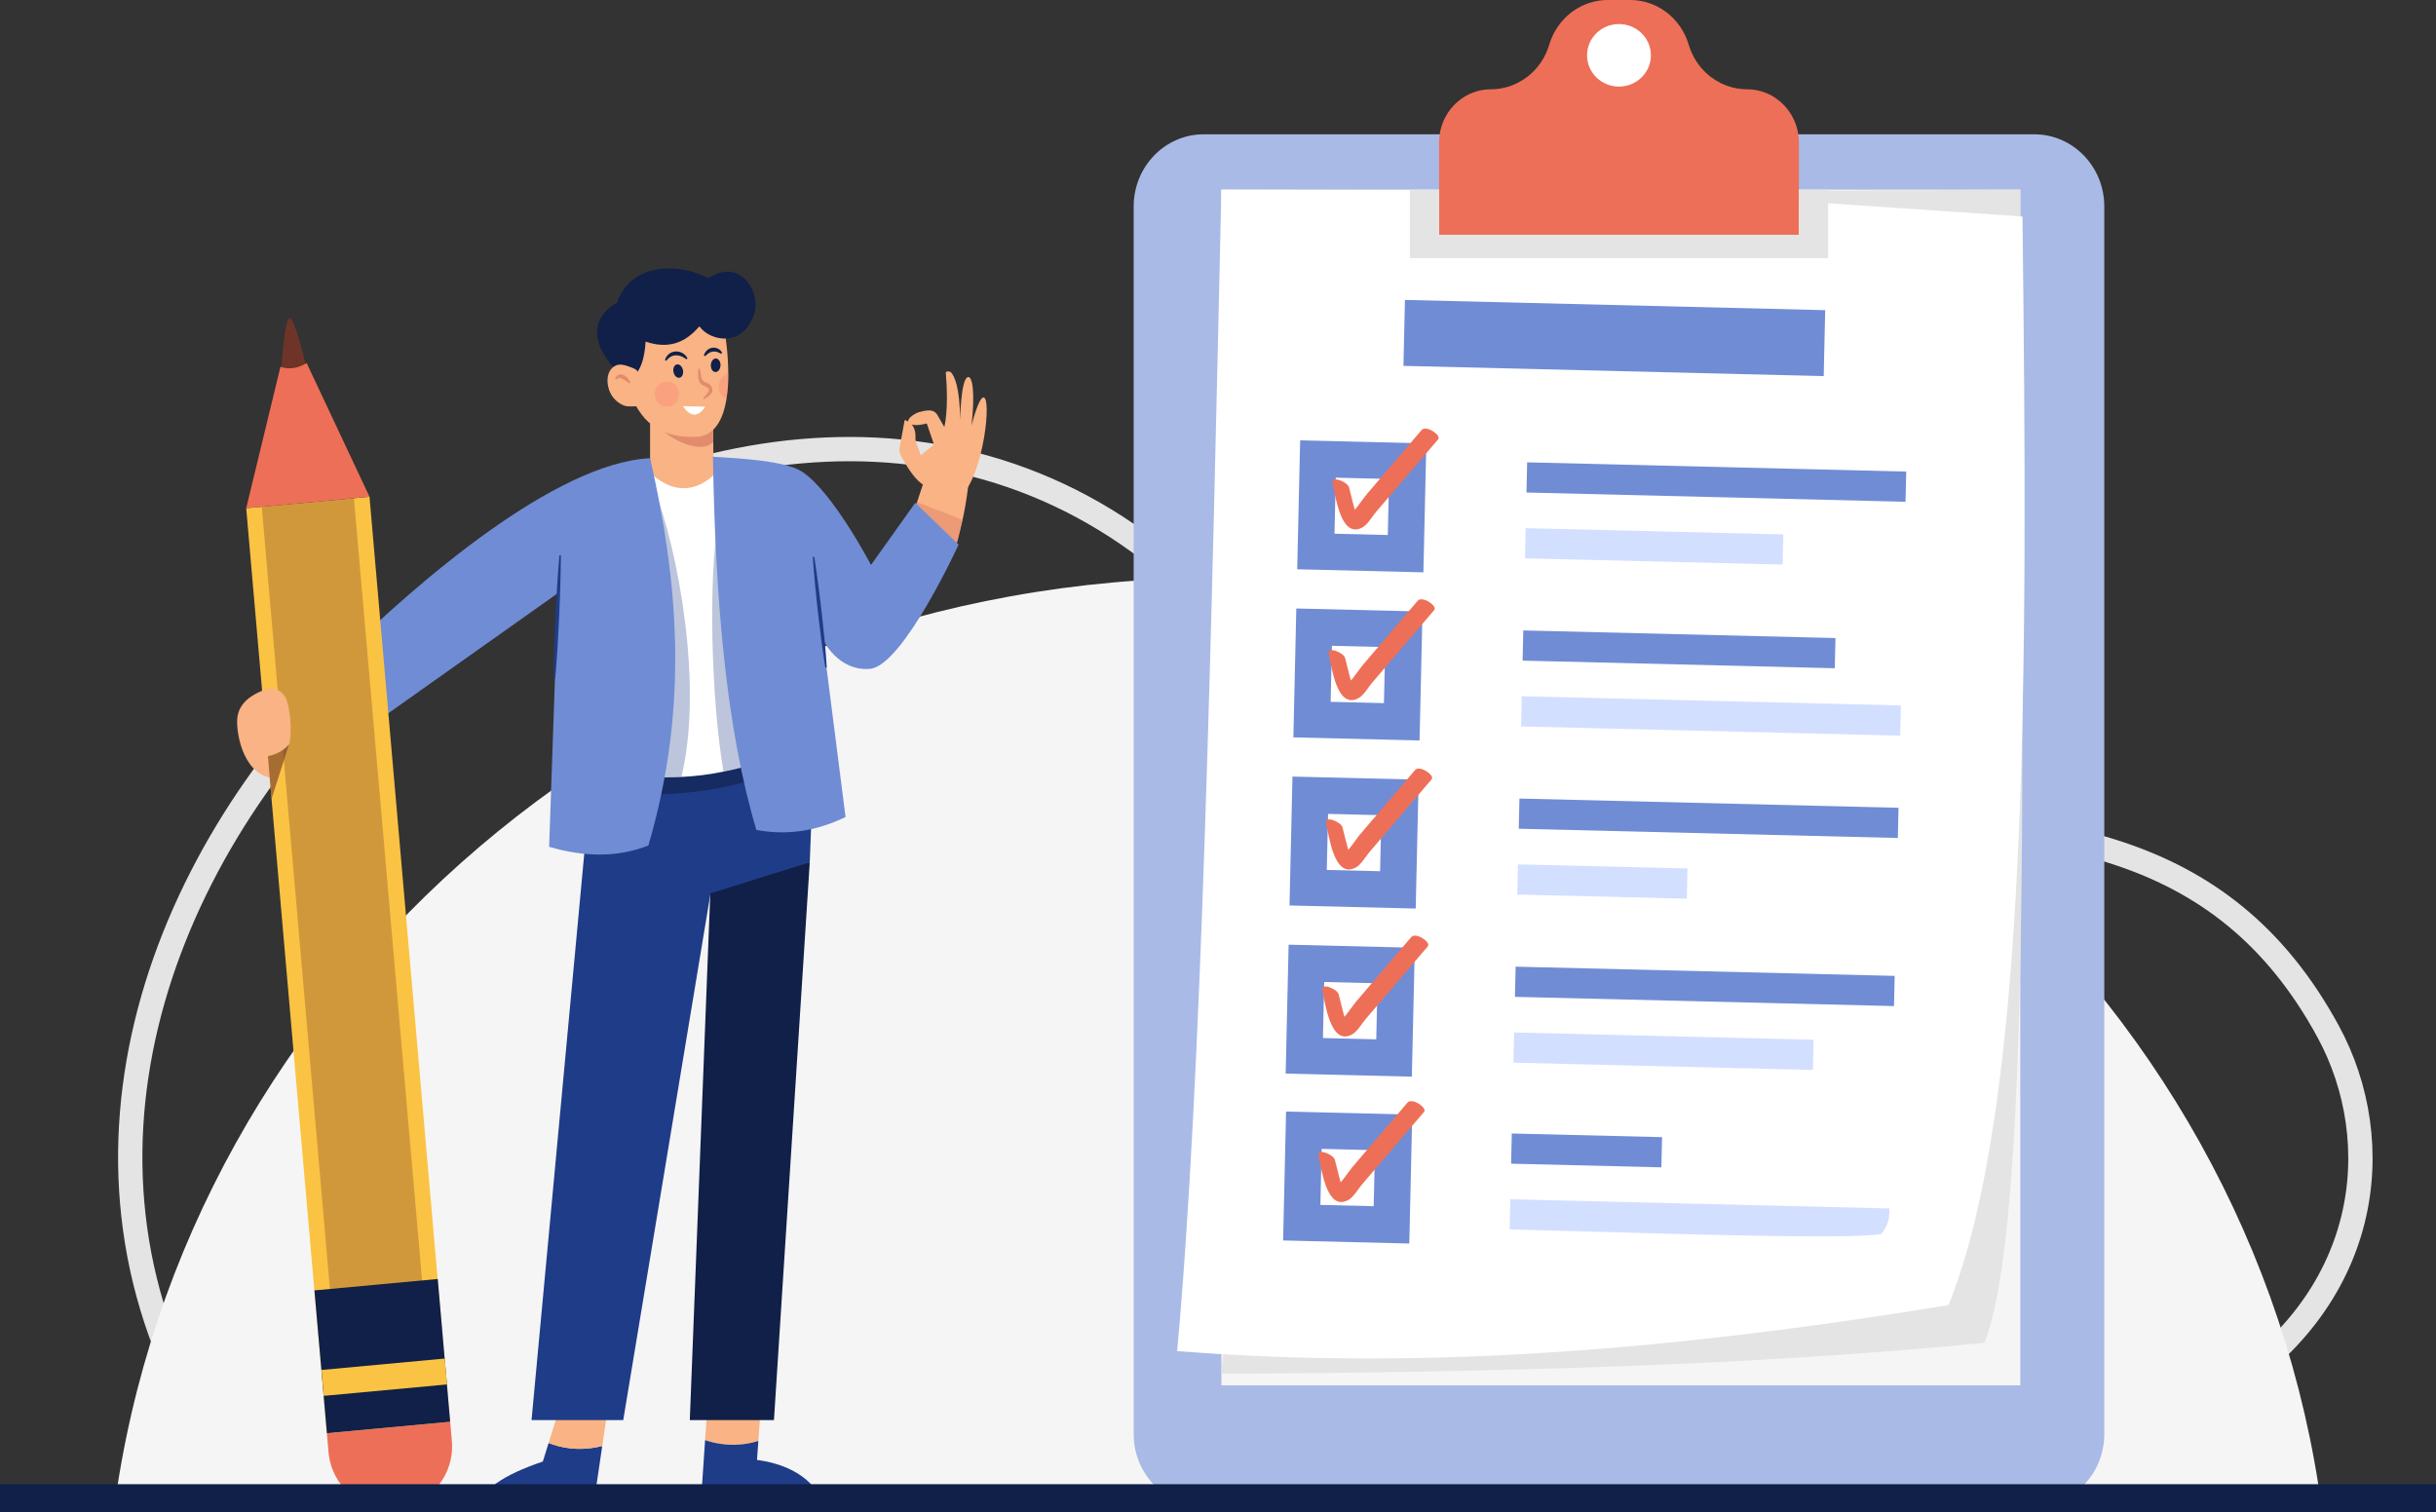 <svg width="401" height="249" viewBox="0 0 401 249" fill="none" xmlns="http://www.w3.org/2000/svg">
<rect x="0" y="0" width="401" height="249" fill="#333333" stroke="none"/>
<g clip-path="url(#clip0_4_901)">
<path d="M383.277 169.888C402.703 205.713 374.592 276.004 196.314 227.154C106.928 202.661 40.159 257.836 26.401 219.323C-5.648 129.615 125.234 25.843 198.015 98.291C264.54 164.513 347.92 104.684 383.277 169.888Z" stroke="#E4E4E4" stroke-width="4" stroke-miterlimit="10"/>
<path d="M382.253 248.746H18.748C30.125 162.127 107.153 95.127 200.501 95.127C293.849 95.127 370.877 162.127 382.253 248.746Z" fill="#F6F5F5"/>
<path d="M334.87 22.112H198.144C191.779 22.112 186.619 27.429 186.619 33.989V236.108C186.619 242.668 191.779 247.985 198.144 247.985H334.87C341.236 247.985 346.395 242.668 346.395 236.108V33.989C346.395 27.429 341.236 22.112 334.87 22.112Z" fill="#A9BAE6"/>
<path d="M332.568 31.215H201.059V228.085H332.568V31.215Z" fill="#F6F5F5"/>
<path d="M332.566 31.216C332.606 107.986 335.011 200.572 326.644 221.071C289.787 224.772 246.634 225.96 201.056 226.18L218.381 31.809L332.566 31.216Z" fill="#E4E4E4"/>
<path d="M320.754 214.867C263.309 224.342 224.916 224.841 193.775 222.458C197.81 178.19 199.428 104.647 201.056 31.224L270.279 31.383L332.929 35.645C333.842 111.852 333.942 182.244 320.754 214.867Z" fill="white"/>
<path d="M300.455 51.066L231.274 49.379L231.027 60.238L300.208 61.925L300.455 51.066Z" fill="#708CD5"/>
<path d="M313.792 77.641L251.391 76.119L251.278 81.089L313.679 82.611L313.792 77.641Z" fill="#708CD5"/>
<path d="M293.557 87.987L251.143 86.957L251.029 91.927L293.444 92.957L293.557 87.987Z" fill="#D3DFFF"/>
<path d="M231.728 75.933L216.955 75.575L216.607 90.799L231.38 91.158L231.728 75.933Z" fill="white" stroke="#708CD5" stroke-width="6" stroke-miterlimit="10"/>
<path d="M219.365 79.573C219.821 81.372 220.663 88.909 224.326 86.802C225.171 86.317 225.886 85.032 226.517 84.292C227.653 82.962 228.789 81.634 229.924 80.305L236.74 72.331C237.321 71.651 234.752 69.942 234.021 70.797C232.002 73.159 229.983 75.523 227.964 77.885C226.955 79.066 225.945 80.247 224.936 81.428C224.235 82.248 222.614 84.891 221.575 85.126C222.141 85.315 222.706 85.502 223.272 85.69C223.672 86.027 222.929 83.633 222.912 83.568C222.63 82.456 222.349 81.345 222.067 80.233C221.834 79.314 219.021 78.209 219.367 79.571L219.365 79.573Z" fill="#EE6F57"/>
<path d="M302.143 105.049L250.757 103.796L250.644 108.767L302.03 110.02L302.143 105.049Z" fill="#708CD5"/>
<path d="M312.911 116.149L250.509 114.634L250.396 119.604L312.797 121.12L312.911 116.149Z" fill="#D3DFFF"/>
<path d="M231.095 103.612L216.322 103.254L215.974 118.478L230.747 118.837L231.095 103.612Z" fill="white" stroke="#708CD5" stroke-width="6" stroke-miterlimit="10"/>
<path d="M218.723 107.68C219.179 109.48 220.021 117.017 223.684 114.91C224.529 114.425 225.244 113.14 225.875 112.4C227.011 111.07 228.147 109.742 229.282 108.412L236.098 100.439C236.679 99.758 234.11 98.05 233.379 98.905C231.36 101.267 229.341 103.631 227.322 105.993C226.313 107.174 225.303 108.355 224.294 109.536C223.593 110.356 221.972 112.999 220.933 113.234C221.499 113.423 222.064 113.61 222.63 113.798C223.03 114.135 222.287 111.741 222.27 111.676C221.988 110.563 221.707 109.453 221.425 108.34C221.192 107.422 218.379 106.317 218.725 107.679L218.723 107.68Z" fill="#EE6F57"/>
<path d="M312.524 132.997L250.123 131.475L250.01 136.446L312.411 137.967L312.524 132.997Z" fill="#708CD5"/>
<path d="M277.784 142.991L249.877 142.313L249.763 147.283L277.67 147.961L277.784 142.991Z" fill="#D3DFFF"/>
<path d="M230.461 131.29L215.688 130.931L215.34 146.155L230.113 146.514L230.461 131.29Z" fill="white" stroke="#708CD5" stroke-width="6" stroke-miterlimit="10"/>
<path d="M218.291 135.555C218.747 137.355 219.589 144.891 223.252 142.785C224.097 142.299 224.812 141.014 225.443 140.274C226.578 138.945 227.715 137.617 228.85 136.287C231.122 133.629 233.393 130.972 235.665 128.314C236.247 127.633 233.677 125.925 232.947 126.78C230.928 129.142 228.909 131.505 226.89 133.867C225.88 135.048 224.871 136.229 223.861 137.41C223.16 138.23 221.54 140.874 220.501 141.109C221.067 141.297 221.631 141.484 222.197 141.673C222.597 142.01 221.854 139.616 221.837 139.55C221.555 138.438 221.274 137.327 220.992 136.215C220.76 135.296 217.947 134.192 218.292 135.553L218.291 135.555Z" fill="#EE6F57"/>
<path d="M311.893 160.674L249.492 159.153L249.379 164.123L311.78 165.645L311.893 160.674Z" fill="#708CD5"/>
<path d="M298.538 171.187L249.243 169.99L249.129 174.961L298.424 176.158L298.538 171.187Z" fill="#D3DFFF"/>
<path d="M229.828 158.967L215.056 158.608L214.707 173.833L229.48 174.191L229.828 158.967Z" fill="white" stroke="#708CD5" stroke-width="6" stroke-miterlimit="10"/>
<path d="M217.663 163.053C218.119 164.852 218.961 172.389 222.624 170.282C223.469 169.797 224.184 168.512 224.815 167.772C225.95 166.442 227.087 165.114 228.222 163.784C230.493 161.127 232.765 158.469 235.037 155.811C235.619 155.131 233.049 153.422 232.319 154.277C230.3 156.639 228.281 159.003 226.262 161.365C225.252 162.546 224.242 163.727 223.233 164.908C222.532 165.728 220.912 168.371 219.873 168.606C220.439 168.795 221.003 168.982 221.569 169.17C221.969 169.507 221.226 167.113 221.209 167.048C220.927 165.936 220.646 164.825 220.364 163.713C220.131 162.794 217.318 161.689 217.664 163.051L217.663 163.053Z" fill="#EE6F57"/>
<path d="M273.599 187.224L248.863 186.621L248.75 191.592L273.485 192.195L273.599 187.224Z" fill="#708CD5"/>
<path d="M311.023 198.966L248.622 197.452L248.508 202.422C272.65 203.006 303.39 204.172 309.663 203.18C310.615 202.064 311.129 200.695 311.023 198.966Z" fill="#D3DFFF"/>
<path d="M229.407 186.442L214.634 186.083L214.286 201.307L229.059 201.666L229.407 186.442Z" fill="white" stroke="#708CD5" stroke-width="6" stroke-miterlimit="10"/>
<path d="M217.041 190.309C217.497 192.108 218.339 199.645 222.002 197.539C222.847 197.053 223.562 195.768 224.193 195.028C225.328 193.698 226.465 192.37 227.6 191.041C229.872 188.383 232.144 185.725 234.415 183.068C234.997 182.387 232.427 180.678 231.695 181.533C229.676 183.895 227.657 186.259 225.638 188.621C224.629 189.802 223.619 190.983 222.61 192.164C221.909 192.984 220.288 195.627 219.249 195.862C219.815 196.051 220.38 196.238 220.946 196.426C221.346 196.763 220.603 194.369 220.586 194.304C220.304 193.192 220.023 192.081 219.741 190.969C219.508 190.05 216.695 188.945 217.041 190.307V190.309Z" fill="#EE6F57"/>
<path d="M296.125 23.48V38.675H236.887V23.48C236.887 21.057 237.842 18.864 239.381 17.273C239.573 17.074 239.772 16.889 239.982 16.716C241.453 15.457 243.344 14.703 245.404 14.703C246.948 14.703 248.431 14.338 249.758 13.68C250.335 13.392 250.881 13.053 251.396 12.664C253.089 11.372 254.386 9.538 255.031 7.351C255.688 5.12 257.034 3.254 258.777 1.956C260.452 0.716 262.493 0 264.658 0H268.355C270.52 0 272.56 0.716 274.235 1.956C275.978 3.254 277.324 5.12 277.982 7.351C278.627 9.538 279.923 11.372 281.617 12.664C282.131 13.053 282.677 13.392 283.254 13.68C284.582 14.338 286.064 14.703 287.609 14.703C289.668 14.703 291.56 15.457 293.03 16.716C294.922 18.321 296.125 20.756 296.125 23.48Z" fill="#EE6F57"/>
<path d="M300.933 31.215V42.51H232.08V31.215H236.887V38.675H296.125V31.215H300.933Z" fill="#E4E4E4"/>
<path d="M266.506 14.254C269.408 14.254 271.76 11.95 271.76 9.108C271.76 6.266 269.408 3.962 266.506 3.962C263.605 3.962 261.252 6.266 261.252 9.108C261.252 11.95 263.605 14.254 266.506 14.254Z" fill="white"/>
<path d="M152.98 80.247C150.879 79.838 148.916 76.22 148.233 74.832C148.066 74.492 148.013 74.107 148.083 73.731L148.919 69.164C148.919 69.164 150.848 69.503 150.699 72.149C150.683 72.424 150.738 72.699 150.834 72.955L151.572 74.946L153.755 73.204L152.558 69.72C152.558 69.72 150.956 70.174 150.128 69.902C148.429 69.343 150.657 67.978 151.361 67.833C152.065 67.687 153.616 67.107 154.32 68.341C155.024 69.575 155.447 70.3 155.447 70.3C155.447 70.3 156.223 67.542 155.694 61.371C155.671 61.093 156.345 61.1 156.534 61.298C157.102 61.892 158.006 63.705 158.054 69.212C158.054 69.212 158.149 62.794 159.217 62.134C160.098 61.589 160.543 64.731 159.923 70.057C159.923 70.057 161.072 65.445 161.895 65.437C163.283 65.423 161.914 77.755 158.425 81.431L152.985 80.247H152.98Z" fill="#F9B384"/>
<path d="M159.568 78.36C159.506 78.973 159.437 79.568 159.363 80.143V80.15C159.115 82.195 158.805 84.023 158.445 85.59C158.426 85.666 158.414 85.737 158.395 85.807C157.334 90.288 157.142 92.481 153.52 91.892L149.792 87.52L149.754 87.475L149.482 87.156L150.238 84.854L150.338 84.554L150.896 82.879L150.964 82.662L151.919 79.779L152.304 78.609L159.568 78.36Z" fill="#F9B384"/>
<path d="M90.309 237.575L89.36 240.631C82.853 242.833 79.058 245.358 78.815 248.302H97.63L99.138 238.069C95.328 239.028 92.273 238.36 90.309 237.575Z" fill="#1F3C88"/>
<path d="M92.669 229.977L90.31 237.575C92.275 238.36 95.33 239.028 99.14 238.069L100.112 231.469L92.669 229.977Z" fill="#F9B384"/>
<path d="M124.837 237.236L125.389 229.498L116.55 229.977L116.068 237.112C119.81 238.341 122.904 237.859 124.837 237.236Z" fill="#F9B384"/>
<path d="M135.469 248.303C135.226 245.359 131.902 241.324 124.614 240.365L124.837 237.236C122.902 237.859 119.81 238.341 116.068 237.112L115.31 248.303H135.469Z" fill="#1F3C88"/>
<path d="M117.673 82.233L107.01 82.31V65.69H117.35L117.357 66.706L117.406 71.973L117.481 80.431L117.673 82.233Z" fill="#F9B384"/>
<path d="M117.406 72.772C115.489 74.85 110.49 72.504 108.381 70.216L117.357 67.505L117.406 72.772Z" fill="#E28B6D"/>
<path d="M119.881 61.854C119.875 63.081 119.8 64.366 119.602 65.594C119.081 68.943 117.704 71.839 114.528 71.929C107.022 72.152 104.882 67.729 103.468 64.111C102.054 60.486 104.349 51.773 104.349 51.773L114.063 50.782L119.397 55.289C119.397 55.289 119.912 58.351 119.881 61.854Z" fill="#F9B384"/>
<path d="M103.771 62.038C103.771 62.038 105.912 61.936 106.278 56.24C110.107 57.56 112.904 56.356 115.122 53.729C117.014 56.304 122.308 57.111 124.098 51.839C125.389 48.03 121.823 42.357 116.628 45.793C111.537 43.142 103.814 43.324 101.592 49.827C101.592 49.827 93.866 53.497 102.046 61.579C102.211 61.741 103.771 62.039 103.771 62.039V62.038Z" fill="#102048"/>
<path d="M133.298 141.968L127.405 233.813H113.551L117.015 144.69L119.134 143.678L133.298 141.968Z" fill="#102048"/>
<path d="M97.217 129.402L87.499 233.813H102.594L116.963 147.087L133.298 141.973L134.021 123.435L97.631 122.583L97.217 129.402Z" fill="#1F3C88"/>
<path opacity="0.6" d="M99.383 129.629C107.627 132.678 126.971 129.193 130.988 124.945L128.134 119.062L96.319 123.419L99.385 129.628L99.383 129.629Z" fill="#102048"/>
<path d="M130.246 123.529C129.98 123.644 129.707 123.766 129.427 123.874C126.345 125.166 122.834 126.297 119.093 127.045C116.86 127.499 114.534 127.806 112.165 127.921C108.592 128.106 104.92 127.863 101.285 127.013L105.906 82.611L106.47 77.196C106.47 77.196 112.518 84.867 119.186 76.397L130.246 123.529Z" fill="white"/>
<path opacity="0.3" d="M112.165 127.921C108.592 128.106 104.92 127.863 101.285 127.013L105.906 82.611L107.556 80.153C111.631 90.368 115.806 112.988 112.165 127.921Z" fill="#1F3C88"/>
<path d="M107.013 75.438C111.608 95.543 113.498 116.23 106.729 139.204C101.71 141.171 96.243 141.149 90.395 139.416L91.842 97.652L57.777 121.784L55.71 108.627C68.805 95.723 91.445 76.229 107.013 75.438Z" fill="#708CD5"/>
<path opacity="0.3" d="M129.427 123.874C126.345 125.166 122.834 126.297 119.093 127.045C117.04 114.912 116.587 94.98 118.256 85.986L129.427 123.874Z" fill="#1F3C88"/>
<path opacity="0.6" d="M158.445 85.59C158.426 85.666 158.414 85.737 158.395 85.807C157.335 90.288 157.142 92.481 153.52 91.893L149.792 87.52L149.755 87.475L150.238 84.854L150.338 84.554L150.896 82.879L150.964 82.662L158.445 85.59Z" fill="#E28B6D"/>
<path d="M157.8 89.662C157.8 89.662 148.65 109.638 143.223 110.118C137.961 110.583 135.469 105.323 135.469 105.323L139.191 134.518C134.818 136.627 130.048 137.657 124.509 136.647C119.59 120.186 117.73 98.902 117.364 75.198C121.347 75.454 129.234 75.804 132.058 77.676C137.124 81.032 143.378 93.018 143.378 93.018L150.666 82.79L157.8 89.662Z" fill="#708CD5"/>
<path d="M46.261 61.514C46.261 61.514 46.815 51.957 47.76 52.407C48.704 52.858 50.596 61.169 50.596 61.169L48.572 64.534L46.261 61.514Z" fill="#6F3428"/>
<path d="M74.106 234.08L74.381 237.225C74.865 242.777 70.89 247.683 65.501 248.182L64.717 248.254C59.33 248.752 54.569 244.656 54.085 239.103L53.81 235.958L74.105 234.078L74.106 234.08Z" fill="#EE6F57"/>
<path d="M60.824 81.789L40.529 83.667L53.796 235.963L74.091 234.086L60.824 81.789Z" fill="#FBC343"/>
<path opacity="0.3" d="M54.012 79.339L46.804 80.006L58.433 213.5L65.641 212.833L54.012 79.339Z" stroke="#6F3428" stroke-width="8" stroke-miterlimit="10"/>
<path d="M74.103 234.081L53.814 235.961L53.28 229.824L52.908 225.56L51.76 212.456L72.056 210.576L73.198 223.681L73.57 227.945L74.103 234.081Z" fill="#102048"/>
<path d="M73.212 223.674L52.922 225.555L53.294 229.819L73.584 227.939L73.212 223.674Z" fill="#FBC343"/>
<path d="M40.532 83.664L46.169 60.381C46.169 60.381 48.115 61.271 50.475 59.769L60.828 81.786L40.532 83.665V83.664Z" fill="#EE6F57"/>
<path d="M104.893 61.074C104.802 60.731 103.288 60.259 102.955 60.163C102.438 60.016 101.876 59.944 101.373 60.179C99.542 61.033 99.787 63.735 100.736 65.156C101.274 65.961 102.06 66.58 102.975 66.85C103.307 66.947 106.458 66.987 106.32 66.465C106.32 66.463 104.896 61.087 104.893 61.074Z" fill="#F9B384"/>
<path d="M47.232 115.391C46.756 113.851 45.19 112.988 43.708 113.515C41.398 114.337 39.387 115.73 39.077 118.102C38.793 120.261 39.842 127.159 44.522 128.044L44.14 124.501C44.14 124.501 47.006 123.812 47.578 122.532C47.98 121.635 48.006 117.894 47.232 115.393V115.391Z" fill="#F9B384"/>
<path d="M134.038 91.672C134.284 93.181 134.494 94.696 134.694 96.209C134.902 97.722 135.067 99.242 135.255 100.759L135.736 105.318C135.875 106.84 136.013 108.363 136.103 109.891L135.863 109.919C135.609 108.411 135.402 106.897 135.198 105.382L134.644 100.832C134.488 99.313 134.309 97.794 134.173 96.273C134.028 94.752 133.894 93.229 133.796 91.701L134.036 91.672H134.038Z" fill="#1F3C88"/>
<path d="M92.325 91.426C92.322 93.121 92.281 94.814 92.233 96.506C92.191 98.199 92.108 99.891 92.045 101.582L91.777 106.654C91.667 108.344 91.554 110.035 91.396 111.721L91.154 111.709C91.149 110.014 91.191 108.321 91.237 106.627L91.434 101.552C91.529 99.861 91.599 98.17 91.712 96.479C91.819 94.79 91.934 93.099 92.086 91.412L92.328 91.423L92.325 91.426Z" fill="#1F3C88"/>
<path d="M112.421 60.916C112.552 61.519 112.31 62.087 111.882 62.187C111.454 62.286 111 61.877 110.87 61.274C110.738 60.672 110.98 60.102 111.408 60.003C111.836 59.904 112.29 60.313 112.421 60.916Z" fill="#102048"/>
<path d="M118.603 60.171C118.579 60.788 118.202 61.274 117.763 61.255C117.324 61.236 116.989 60.719 117.015 60.102C117.04 59.486 117.417 59 117.856 59.019C118.295 59.038 118.63 59.554 118.603 60.171Z" fill="#102048"/>
<path d="M115.156 60.676C115.369 61.205 115.334 61.774 115.472 62.207C115.542 62.426 115.638 62.62 115.773 62.738C115.897 62.855 116.099 62.931 116.355 63.033C116.618 63.139 116.899 63.326 117.09 63.604C117.293 63.874 117.349 64.344 117.164 64.651C117 64.958 116.763 65.127 116.558 65.282C116.345 65.429 116.141 65.587 115.919 65.725L115.759 65.536C115.922 65.328 116.1 65.141 116.273 64.945C116.449 64.758 116.611 64.576 116.673 64.406C116.804 64.111 116.522 63.788 116.116 63.62C115.907 63.521 115.604 63.435 115.359 63.177C115.123 62.93 115.007 62.621 114.961 62.332C114.858 61.739 114.975 61.232 114.92 60.74L115.155 60.675L115.156 60.676Z" fill="#E28B6D"/>
<path d="M109.462 59.297C109.553 58.918 109.778 58.559 110.094 58.3C110.406 58.033 110.814 57.888 111.219 57.867C112.033 57.816 112.839 58.293 113.174 59L112.985 59.155C112.447 58.718 111.853 58.48 111.25 58.503C110.643 58.519 110.093 58.84 109.682 59.404L109.462 59.299V59.297Z" fill="#102048"/>
<path d="M115.863 58.514C115.955 58.218 116.116 57.937 116.35 57.707C116.58 57.47 116.899 57.314 117.231 57.258C117.898 57.144 118.613 57.494 118.876 58.103L118.682 58.254C118.247 57.951 117.771 57.824 117.322 57.888C117.098 57.918 116.885 58.006 116.674 58.132C116.468 58.265 116.279 58.447 116.073 58.642L115.863 58.516V58.514Z" fill="#102048"/>
<path d="M112.433 66.867C113.515 68.614 114.959 68.804 116.074 66.965L112.433 66.867Z" fill="white"/>
<path opacity="0.4" d="M119.909 61.427C119.903 62.655 119.799 64.366 119.6 65.594C118.85 65.344 118.304 64.622 118.304 63.759C118.304 62.794 119.022 61.574 119.909 61.427Z" fill="#FC8879"/>
<path opacity="0.4" d="M109.789 66.963C110.894 66.963 111.789 66.04 111.789 64.902C111.789 63.763 110.894 62.84 109.789 62.84C108.684 62.84 107.789 63.763 107.789 64.902C107.789 66.04 108.684 66.963 109.789 66.963Z" fill="#FC8879"/>
<path d="M103.583 63.128C103.187 62.851 102.825 62.548 102.465 62.369C102.286 62.278 102.119 62.223 101.972 62.236C101.821 62.247 101.649 62.338 101.455 62.48L101.252 62.345C101.336 62.089 101.514 61.803 101.841 61.691C102.166 61.574 102.496 61.669 102.739 61.798C103.234 62.076 103.572 62.485 103.777 62.976L103.584 63.128H103.583Z" fill="#E28B6D"/>
<path opacity="0.6" d="M47.578 122.53L44.698 131.545L44.105 124.501C45.894 124.1 46.871 123.361 47.578 122.53Z" fill="#6F3428"/>
<path d="M0 248.361H401" stroke="#102048" stroke-width="8" stroke-miterlimit="10"/>
</g>
<defs>
<clipPath id="clip0_4_901">
<rect width="401" height="249" fill="white"/>
</clipPath>
</defs>
</svg>
